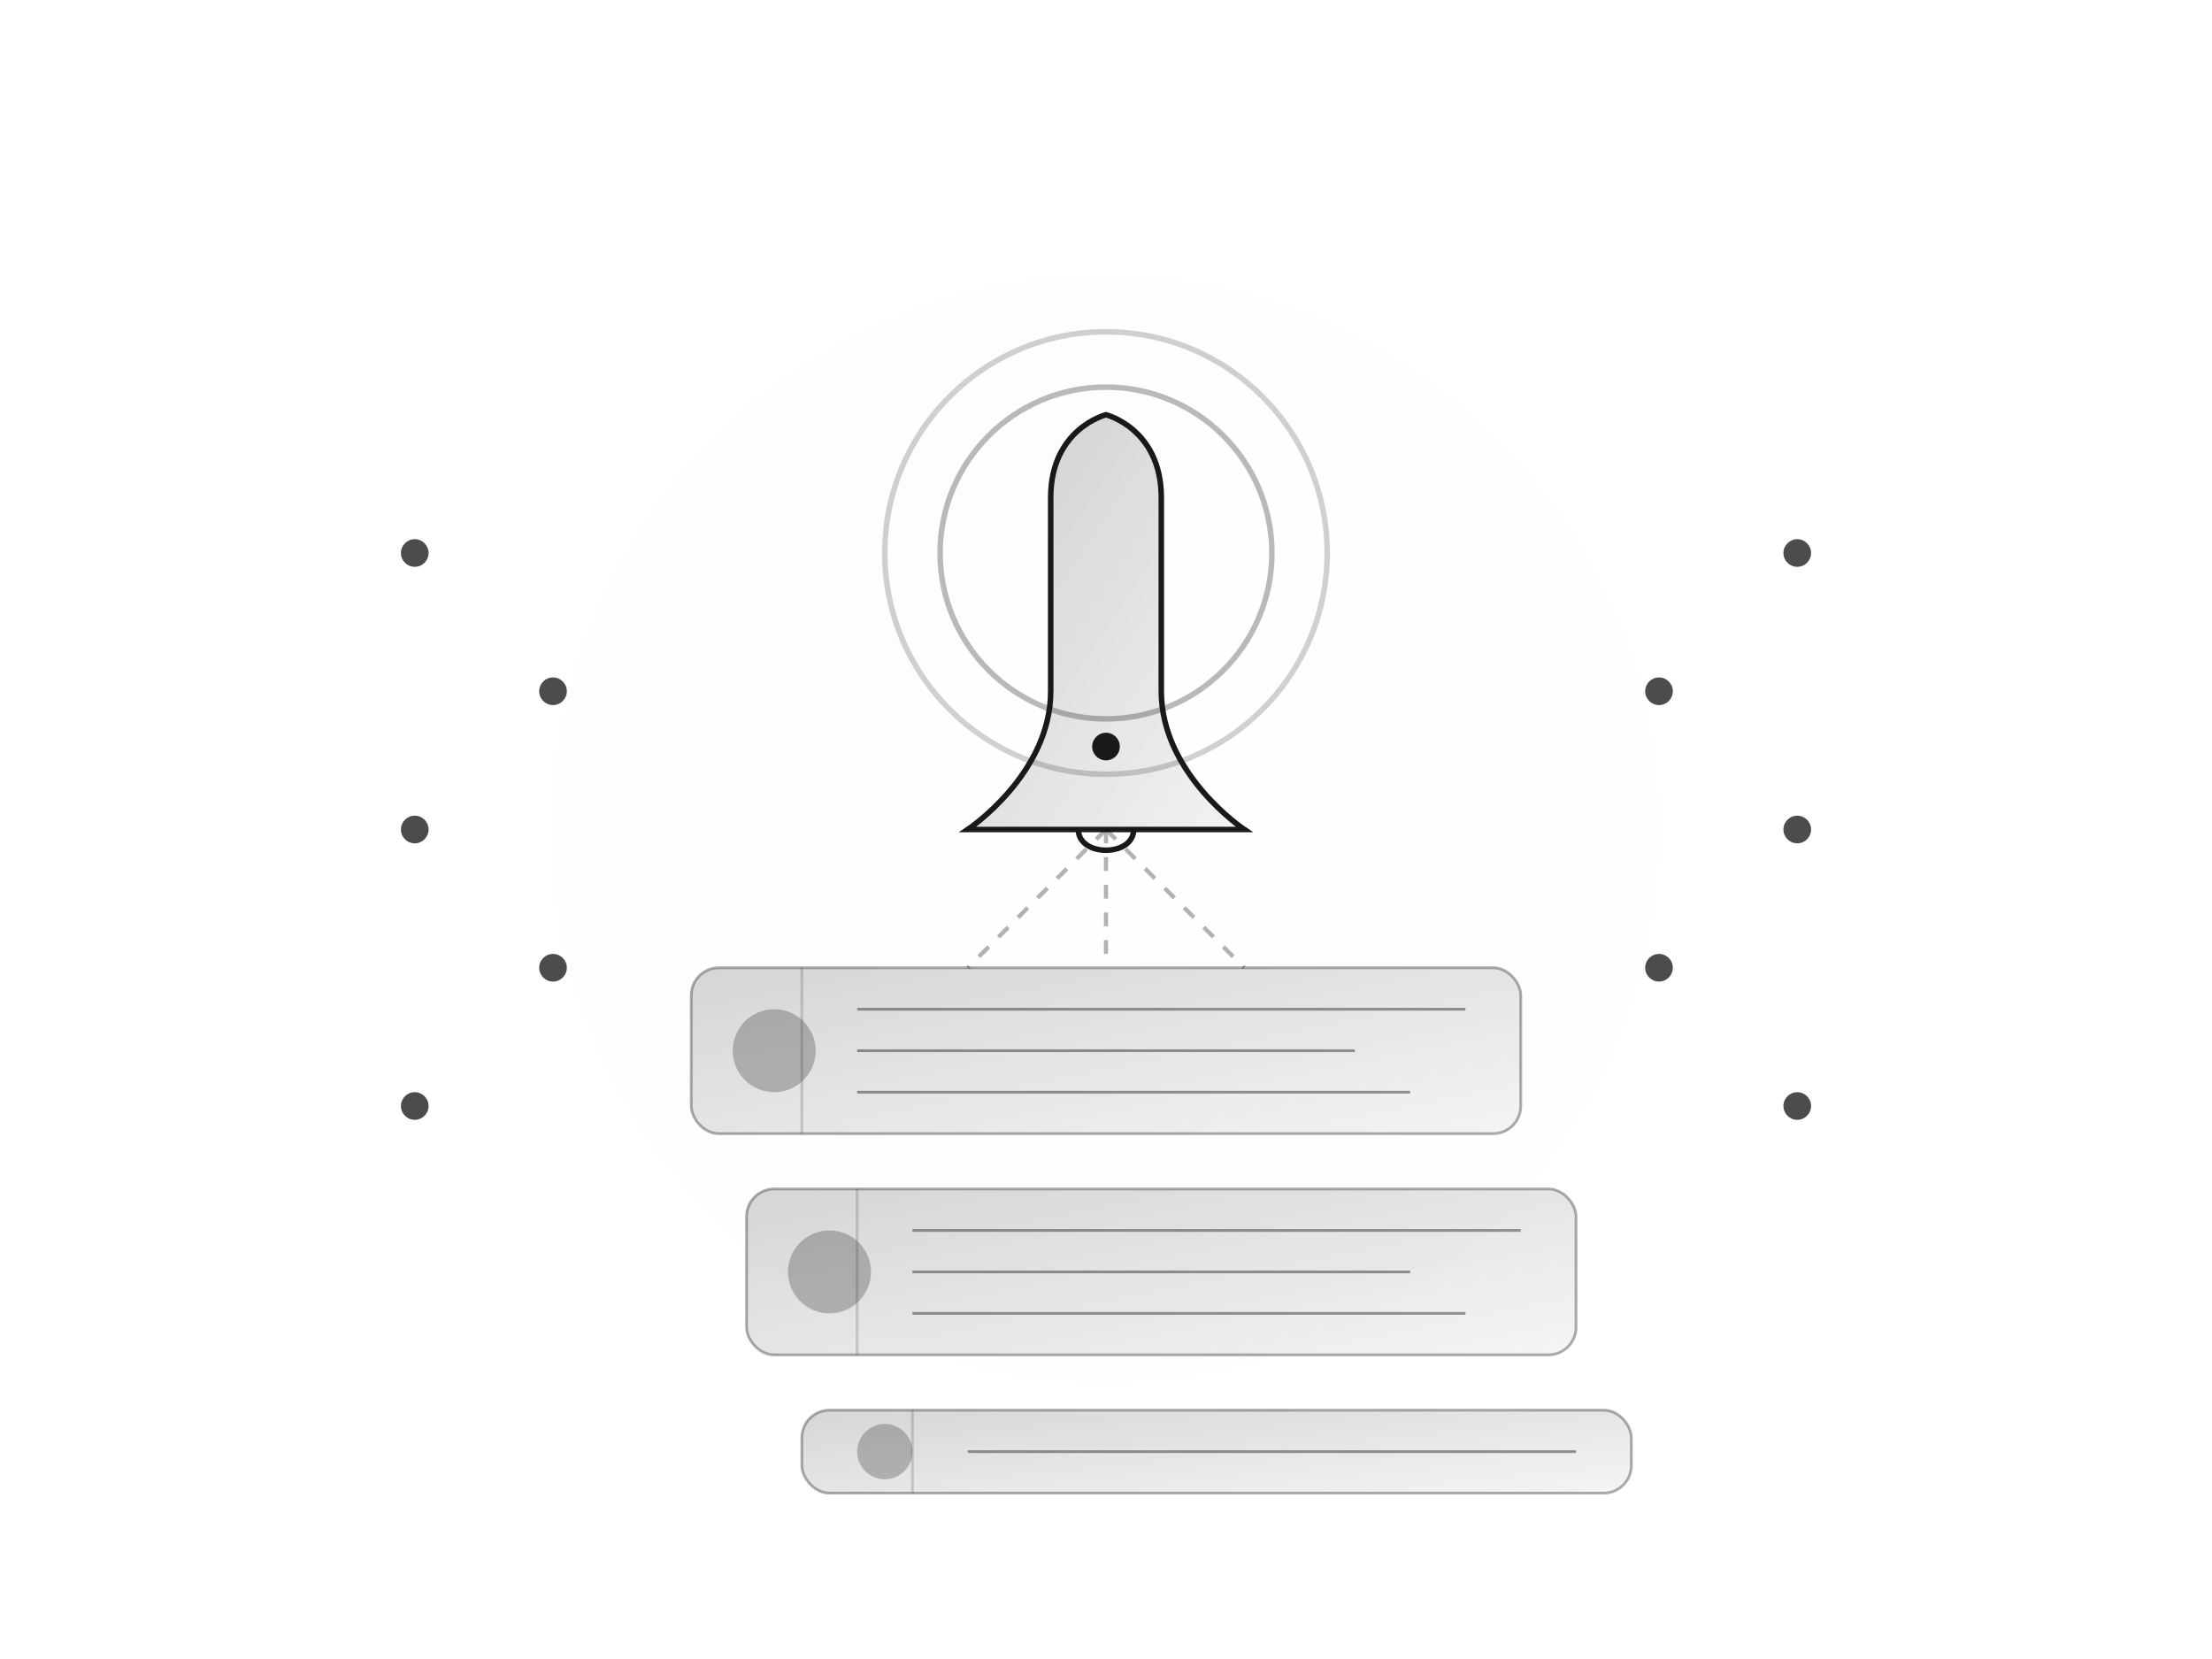 <?xml version="1.0" encoding="UTF-8"?>
<svg viewBox="0 0 800 600" fill="none" xmlns="http://www.w3.org/2000/svg">
  <defs>
    <linearGradient id="notifGradient" x1="0%" y1="0%" x2="100%" y2="100%">
      <stop offset="0%" stop-color="currentColor" stop-opacity="0.2" />
      <stop offset="100%" stop-color="currentColor" stop-opacity="0.05" />
    </linearGradient>
    <filter id="notifBlur" x="-50%" y="-50%" width="200%" height="200%">
      <feGaussianBlur in="SourceGraphic" stdDeviation="25" />
    </filter>
  </defs>
  
  <!-- Notification bell with pulse animation -->
  <g opacity="0.9">
    <!-- Bell shape -->
    <path d="M400 150 C400 150, 380 155, 380 180 L380 250 C380 280, 350 300, 350 300 L450 300 C450 300, 420 280, 420 250 L420 180 C420 155, 400 150, 400 150 Z" 
          fill="url(#notifGradient)" stroke="currentColor" stroke-width="2" />
    
    <!-- Bell handle -->
    <path d="M390 300 C390 310, 410 310, 410 300" stroke="currentColor" stroke-width="2" fill="none" />
    
    <!-- Bell clapper -->
    <circle cx="400" cy="270" r="5" fill="currentColor" />
    
    <!-- Pulse rings -->
    <circle cx="400" cy="200" r="80" stroke="currentColor" stroke-opacity="0.2" stroke-width="2" fill="none">
      <animate attributeName="r" from="80" to="120" dur="2s" repeatCount="indefinite" />
      <animate attributeName="stroke-opacity" from="0.2" to="0" dur="2s" repeatCount="indefinite" />
    </circle>
    <circle cx="400" cy="200" r="60" stroke="currentColor" stroke-opacity="0.3" stroke-width="2" fill="none">
      <animate attributeName="r" from="60" to="100" dur="2s" repeatCount="indefinite" begin="0.5s" />
      <animate attributeName="stroke-opacity" from="0.3" to="0" dur="2s" repeatCount="indefinite" begin="0.5s" />
    </circle>
  </g>
  
  <!-- Notification cards -->
  <g opacity="0.8">
    <!-- Card 1 -->
    <rect x="250" y="350" width="300" height="60" rx="10" fill="url(#notifGradient)" />
    <rect x="250" y="350" width="300" height="60" rx="10" stroke="currentColor" stroke-opacity="0.4" stroke-width="1" fill="none" />
    <circle cx="280" cy="380" r="15" fill="currentColor" fill-opacity="0.3" />
    <path d="M290 350L290 410" stroke="currentColor" stroke-opacity="0.2" stroke-width="1" />
    <path d="M310 365h220M310 380h180M310 395h200" stroke="currentColor" stroke-opacity="0.5" stroke-width="1" />
    
    <!-- Card 2 -->
    <rect x="270" y="430" width="300" height="60" rx="10" fill="url(#notifGradient)" />
    <rect x="270" y="430" width="300" height="60" rx="10" stroke="currentColor" stroke-opacity="0.4" stroke-width="1" fill="none" />
    <circle cx="300" cy="460" r="15" fill="currentColor" fill-opacity="0.3" />
    <path d="M310 430L310 490" stroke="currentColor" stroke-opacity="0.2" stroke-width="1" />
    <path d="M330 445h220M330 460h180M330 475h200" stroke="currentColor" stroke-opacity="0.5" stroke-width="1" />
    
    <!-- Card 3 (partially visible) -->
    <rect x="290" y="510" width="300" height="30" rx="10" fill="url(#notifGradient)" />
    <rect x="290" y="510" width="300" height="30" rx="10" stroke="currentColor" stroke-opacity="0.4" stroke-width="1" fill="none" />
    <circle cx="320" cy="525" r="10" fill="currentColor" fill-opacity="0.3" />
    <path d="M330 510L330 540" stroke="currentColor" stroke-opacity="0.2" stroke-width="1" />
    <path d="M350 525h220" stroke="currentColor" stroke-opacity="0.5" stroke-width="1" />
  </g>
  
  <!-- Connection lines from bell to cards -->
  <path d="M400 300L350 350M400 300L400 350M400 300L450 350" 
        stroke="currentColor" stroke-opacity="0.3" stroke-width="1.5" stroke-dasharray="5 5" />
  
  <!-- Real-time data points -->
  <g opacity="0.7">
    <circle cx="150" cy="200" r="5" fill="currentColor">
      <animate attributeName="opacity" values="1;0.3;1" dur="2s" repeatCount="indefinite" />
    </circle>
    <circle cx="200" cy="250" r="5" fill="currentColor">
      <animate attributeName="opacity" values="1;0.3;1" dur="2s" repeatCount="indefinite" begin="0.3s" />
    </circle>
    <circle cx="150" cy="300" r="5" fill="currentColor">
      <animate attributeName="opacity" values="1;0.3;1" dur="2s" repeatCount="indefinite" begin="0.6s" />
    </circle>
    <circle cx="200" cy="350" r="5" fill="currentColor">
      <animate attributeName="opacity" values="1;0.3;1" dur="2s" repeatCount="indefinite" begin="0.9s" />
    </circle>
    <circle cx="150" cy="400" r="5" fill="currentColor">
      <animate attributeName="opacity" values="1;0.3;1" dur="2s" repeatCount="indefinite" begin="1.2s" />
    </circle>
    
    <circle cx="650" cy="200" r="5" fill="currentColor">
      <animate attributeName="opacity" values="1;0.3;1" dur="2s" repeatCount="indefinite" begin="0.2s" />
    </circle>
    <circle cx="600" cy="250" r="5" fill="currentColor">
      <animate attributeName="opacity" values="1;0.3;1" dur="2s" repeatCount="indefinite" begin="0.5s" />
    </circle>
    <circle cx="650" cy="300" r="5" fill="currentColor">
      <animate attributeName="opacity" values="1;0.3;1" dur="2s" repeatCount="indefinite" begin="0.8s" />
    </circle>
    <circle cx="600" cy="350" r="5" fill="currentColor">
      <animate attributeName="opacity" values="1;0.3;1" dur="2s" repeatCount="indefinite" begin="1.1s" />
    </circle>
    <circle cx="650" cy="400" r="5" fill="currentColor">
      <animate attributeName="opacity" values="1;0.3;1" dur="2s" repeatCount="indefinite" begin="1.4s" />
    </circle>
  </g>
  
  <!-- Subtle background glow -->
  <circle cx="400" cy="300" r="200" fill="url(#notifGradient)" filter="url(#notifBlur)" opacity="0.2" />
</svg>
